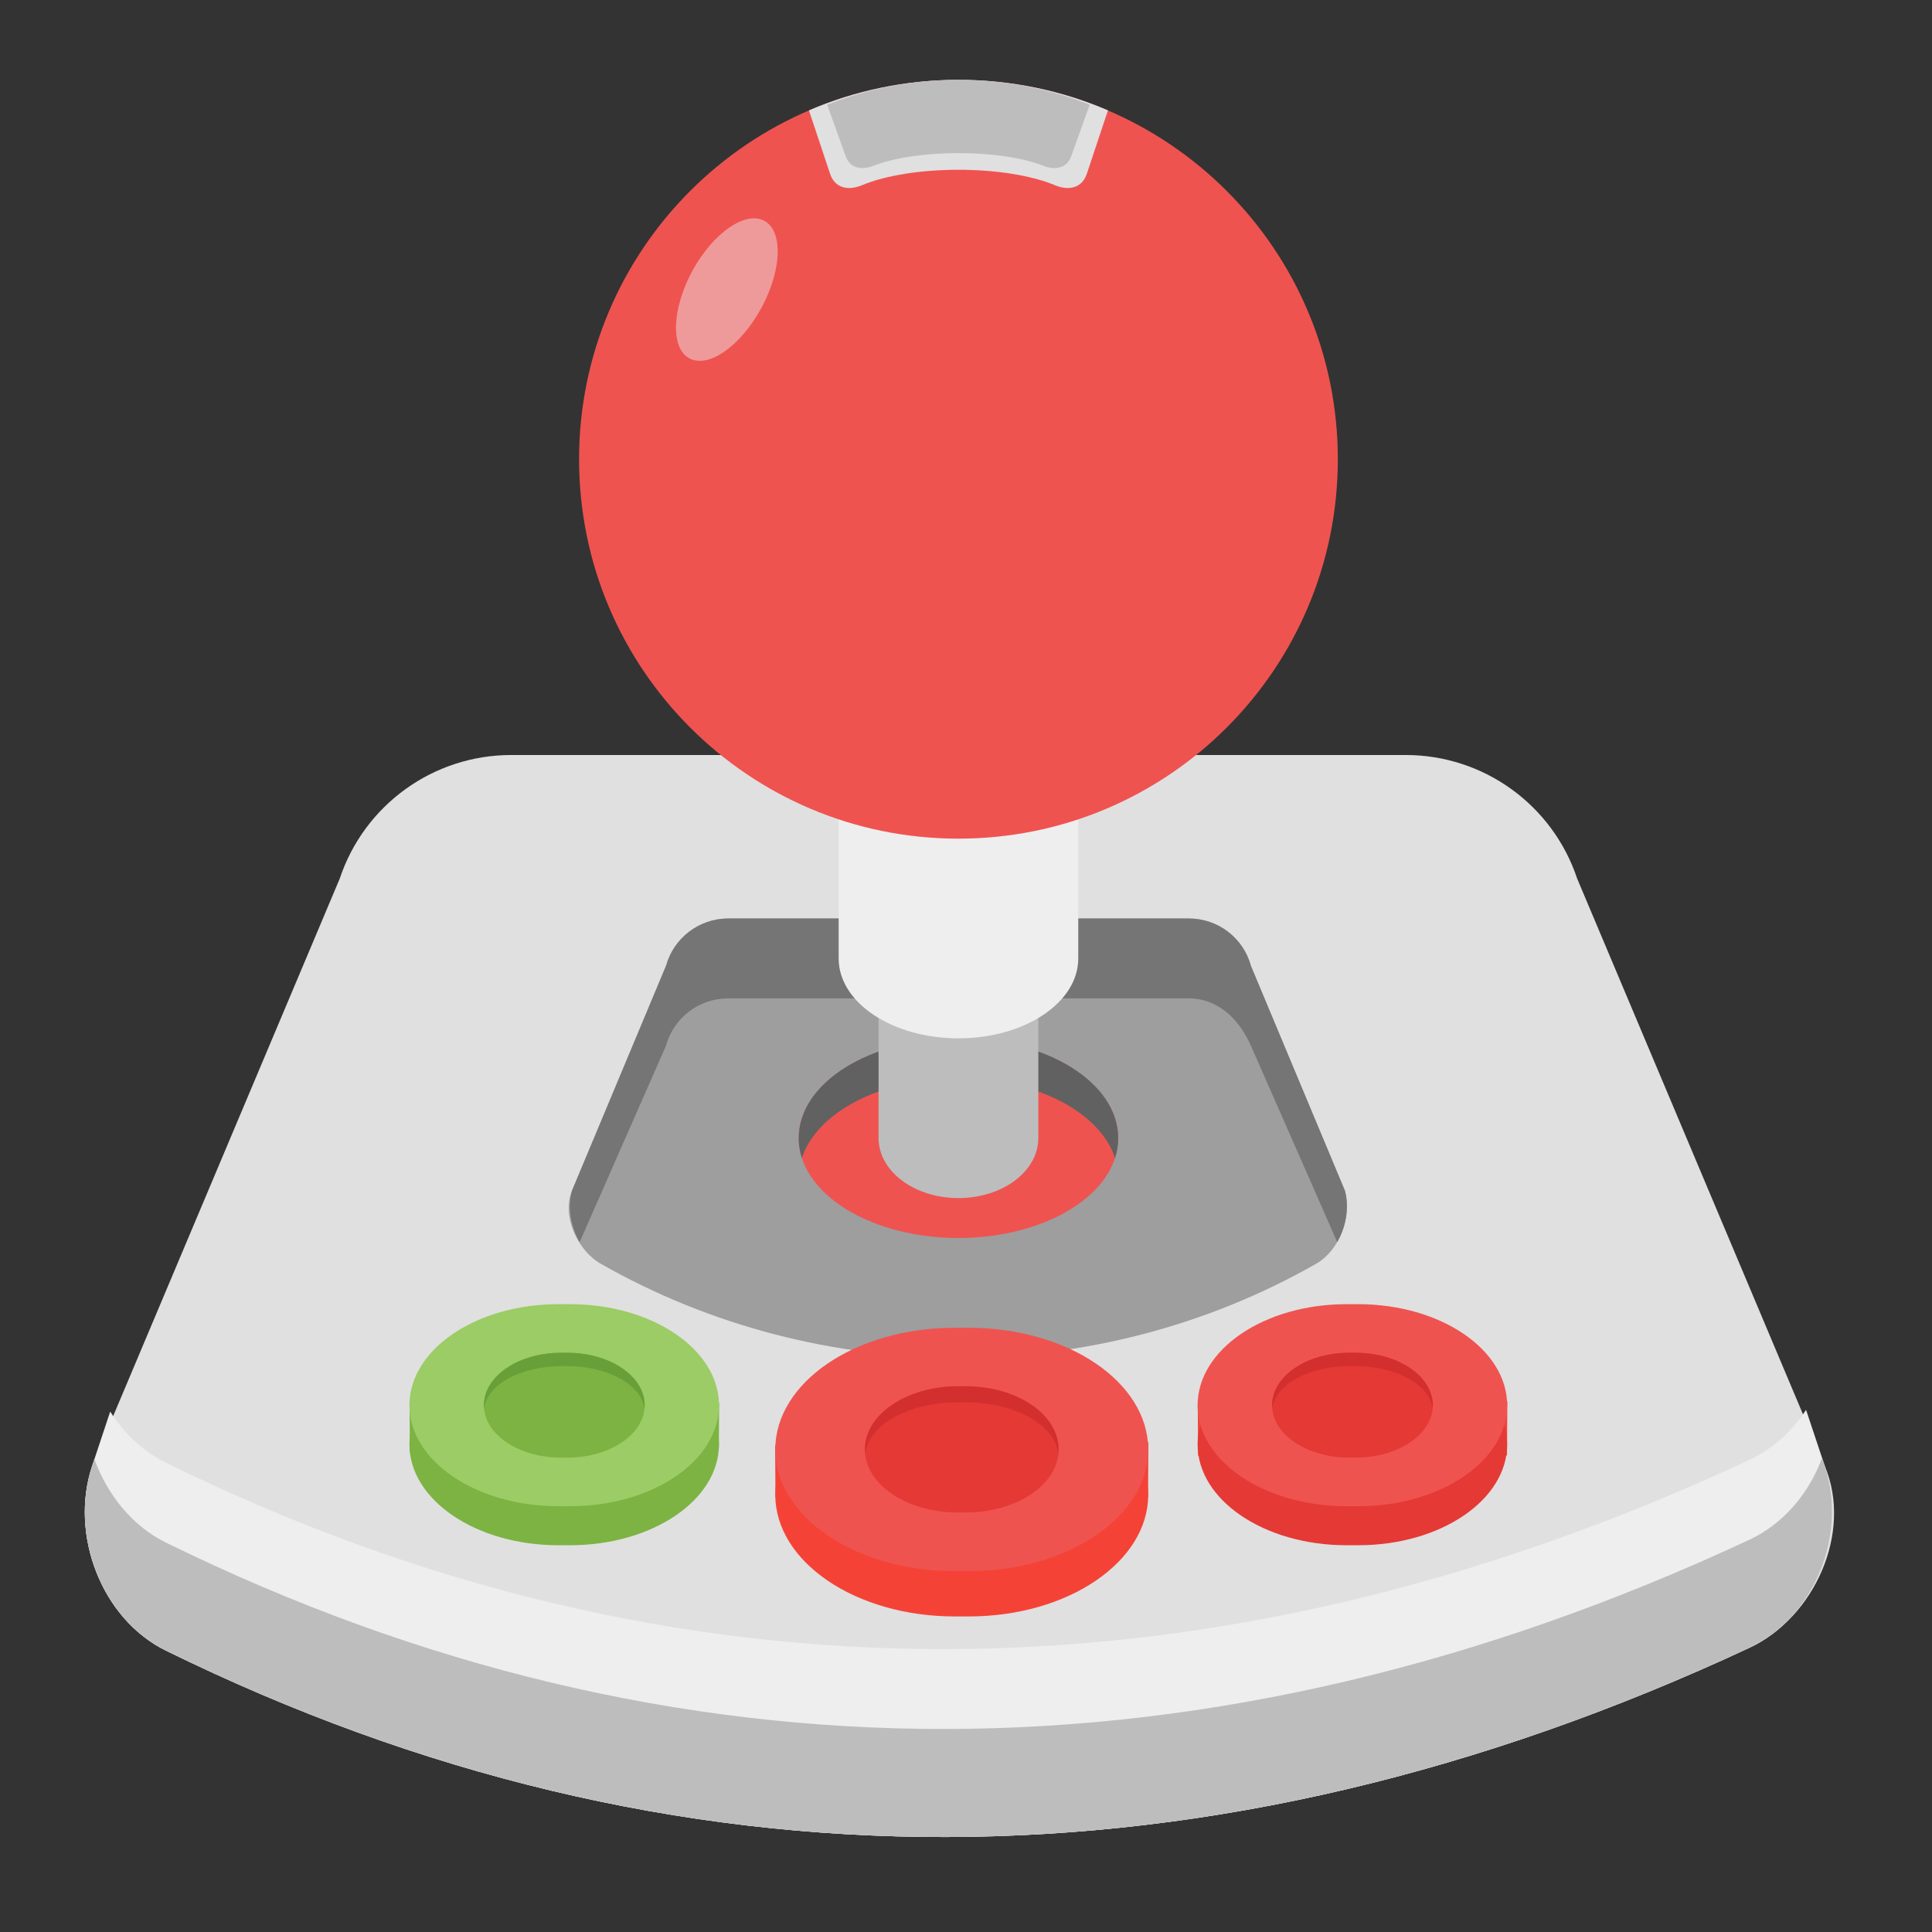 
<svg xmlns="http://www.w3.org/2000/svg" xmlns:xlink="http://www.w3.org/1999/xlink" width="48px" height="48px" viewBox="0 0 48 48" version="1.1">
<rect x="0" y="0" width="48" height="48" fill="#333333" stroke="none"/>
<g id="surface1">
<path style=" stroke:none;fill-rule:nonzero;fill:rgb(87.843%,87.843%,87.843%);fill-opacity:1;" d="M 2.289 36.422 L 8.441 21.828 C 9.051 19.996 10.766 18.758 12.699 18.758 L 34.926 18.758 C 36.859 18.758 38.574 19.996 39.184 21.828 L 45.336 36.422 C 46.031 38.066 45.086 40.184 43.465 40.938 C 30.078 47.184 16.734 47.207 4.121 41.008 C 2.52 40.223 1.723 38.117 2.289 36.422 Z M 2.289 36.422 "/>
<path style=" stroke:none;fill-rule:nonzero;fill:rgb(93.333%,93.333%,93.333%);fill-opacity:1;" d="M 44.871 35.027 C 44.523 35.559 44.047 35.996 43.465 36.27 C 30.078 42.516 16.734 42.539 4.121 36.34 C 3.551 36.059 3.078 35.609 2.738 35.07 L 2.289 36.422 C 1.723 38.117 2.52 40.223 4.121 41.008 C 16.734 47.207 30.078 47.184 43.465 40.938 C 45.086 40.184 45.902 38.117 45.336 36.422 Z M 44.871 35.027 "/>
<path style=" stroke:none;fill-rule:nonzero;fill:rgb(74.118%,74.118%,74.118%);fill-opacity:1;" d="M 45.27 36.219 C 44.945 37.098 44.316 37.855 43.465 38.254 C 30.078 44.5 16.734 44.523 4.121 38.324 C 3.281 37.91 2.664 37.133 2.344 36.246 L 2.289 36.422 C 1.723 38.117 2.52 40.223 4.121 41.008 C 16.734 47.207 30.078 47.184 43.465 40.938 C 45.086 40.184 45.902 38.117 45.336 36.422 Z M 45.27 36.219 "/>
<path style=" stroke:none;fill-rule:nonzero;fill:rgb(61.961%,61.961%,61.961%);fill-opacity:1;" d="M 18.086 22.82 L 29.539 22.82 C 30.258 22.82 30.891 23.301 31.078 23.996 L 33.414 29.582 C 33.59 30.23 33.281 31.066 32.699 31.398 C 27.234 34.512 20.391 34.512 14.926 31.398 C 14.344 31.066 13.953 30.203 14.211 29.582 L 16.547 23.996 C 16.824 23.332 17.367 22.82 18.086 22.82 Z M 18.086 22.82 "/>
<path style=" stroke:none;fill-rule:nonzero;fill:rgb(45.882%,45.882%,45.882%);fill-opacity:1;" d="M 18.078 22.82 C 17.363 22.824 16.734 23.305 16.547 23.996 L 14.211 29.582 C 14.098 29.992 14.18 30.477 14.402 30.859 L 16.547 25.98 C 16.734 25.289 17.363 24.809 18.078 24.805 C 18.082 24.805 18.082 24.805 18.086 24.805 L 29.539 24.805 C 30.258 24.805 30.789 25.32 31.078 25.98 L 33.223 30.859 C 33.445 30.477 33.527 29.992 33.414 29.582 L 31.078 23.996 C 30.891 23.301 30.258 22.82 29.539 22.82 L 18.086 22.82 C 18.082 22.82 18.082 22.82 18.078 22.82 Z M 18.078 22.82 "/>
<path style=" stroke:none;fill-rule:nonzero;fill:rgb(93.725%,32.549%,31.373%);fill-opacity:1;" d="M 23.812 25.797 C 26.004 25.797 27.781 26.906 27.781 28.277 C 27.781 29.648 26.004 30.758 23.812 30.758 C 21.621 30.758 19.844 29.648 19.844 28.277 C 19.844 26.906 21.621 25.797 23.812 25.797 Z M 23.812 25.797 "/>
<path style=" stroke:none;fill-rule:nonzero;fill:rgb(38.039%,38.039%,38.039%);fill-opacity:1;" d="M 23.812 25.797 C 21.613 25.797 19.844 26.902 19.844 28.277 C 19.844 28.449 19.871 28.613 19.922 28.773 C 20.289 27.637 21.887 26.789 23.812 26.789 C 25.738 26.789 27.336 27.637 27.703 28.773 C 27.754 28.613 27.781 28.449 27.781 28.277 C 27.781 26.902 26.012 25.797 23.812 25.797 Z M 23.812 25.797 "/>
<path style=" stroke:none;fill-rule:nonzero;fill:rgb(74.118%,74.118%,74.118%);fill-opacity:1;" d="M 23.812 14.883 C 24.91 14.883 25.797 15.551 25.797 16.371 L 25.797 28.277 C 25.797 29.098 24.91 29.766 23.812 29.766 C 22.715 29.766 21.828 29.098 21.828 28.277 L 21.828 16.371 C 21.828 15.551 22.715 14.883 23.812 14.883 Z M 23.812 14.883 "/>
<path style=" stroke:none;fill-rule:nonzero;fill:rgb(93.333%,93.333%,93.333%);fill-opacity:1;" d="M 23.812 12.898 C 25.457 12.898 26.789 13.785 26.789 14.883 L 26.789 23.812 C 26.789 24.91 25.457 25.797 23.812 25.797 C 22.168 25.797 20.836 24.91 20.836 23.812 L 20.836 14.883 C 20.836 13.785 22.168 12.898 23.812 12.898 Z M 23.812 12.898 "/>
<path style=" stroke:none;fill-rule:nonzero;fill:rgb(93.725%,32.549%,31.373%);fill-opacity:1;" d="M 23.812 1.984 C 29.02 1.984 33.238 6.203 33.238 11.41 C 33.238 16.617 29.02 20.836 23.812 20.836 C 18.605 20.836 14.387 16.617 14.387 11.41 C 14.387 6.203 18.605 1.984 23.812 1.984 Z M 23.812 1.984 "/>
<path style=" stroke:none;fill-rule:nonzero;fill:rgb(93.725%,60.392%,60.392%);fill-opacity:1;" d="M 18.992 5.488 C 19.461 5.746 19.426 6.719 18.91 7.66 C 18.398 8.602 17.598 9.16 17.125 8.902 C 16.656 8.645 16.691 7.672 17.203 6.727 C 17.719 5.785 18.52 5.23 18.992 5.488 Z M 18.992 5.488 "/>
<path style=" stroke:none;fill-rule:nonzero;fill:rgb(87.843%,87.843%,87.843%);fill-opacity:1;" d="M 23.812 1.984 C 22.492 1.984 21.234 2.254 20.098 2.742 L 20.621 4.312 C 20.738 4.672 21.066 4.746 21.414 4.602 C 22.645 4.09 24.98 4.09 26.211 4.602 C 26.559 4.746 26.887 4.672 27.004 4.312 L 27.527 2.742 C 26.391 2.254 25.133 1.984 23.812 1.984 Z M 23.812 1.984 "/>
<path style=" stroke:none;fill-rule:nonzero;fill:rgb(74.118%,74.118%,74.118%);fill-opacity:1;" d="M 23.812 1.984 C 22.652 1.984 21.551 2.203 20.551 2.602 L 21.012 3.883 C 21.113 4.176 21.402 4.238 21.707 4.117 C 22.785 3.699 24.84 3.699 25.918 4.117 C 26.223 4.238 26.512 4.176 26.613 3.883 L 27.074 2.602 C 26.074 2.203 24.973 1.984 23.812 1.984 Z M 23.812 1.984 "/>
<path style=" stroke:none;fill-rule:nonzero;fill:rgb(95.686%,26.275%,21.176%);fill-opacity:1;" d="M 19.258 35.914 L 19.266 37.195 L 28.523 37.188 L 28.531 35.836 Z M 19.258 35.914 "/>
<path style=" stroke:none;fill-rule:nonzero;fill:rgb(95.686%,26.275%,21.176%);fill-opacity:1;" d="M 23.719 34.109 L 24.07 34.109 C 26.531 34.109 28.527 35.465 28.527 37.137 C 28.527 38.805 26.531 40.16 24.07 40.16 L 23.719 40.16 C 21.258 40.16 19.262 38.805 19.262 37.137 C 19.262 35.465 21.258 34.109 23.719 34.109 Z M 23.719 34.109 "/>
<path style=" stroke:none;fill-rule:nonzero;fill:rgb(93.725%,32.549%,31.373%);fill-opacity:1;" d="M 23.719 32.988 L 24.07 32.988 C 26.531 32.988 28.527 34.34 28.527 36.012 C 28.527 37.68 26.531 39.035 24.07 39.035 L 23.719 39.035 C 21.258 39.035 19.262 37.68 19.262 36.012 C 19.262 34.34 21.258 32.988 23.719 32.988 Z M 23.719 32.988 "/>
<path style=" stroke:none;fill-rule:nonzero;fill:rgb(89.804%,22.353%,20.784%);fill-opacity:1;" d="M 23.805 34.441 L 23.984 34.441 C 25.266 34.441 26.301 35.145 26.301 36.012 C 26.301 36.879 25.266 37.578 23.984 37.578 L 23.805 37.578 C 22.527 37.578 21.488 36.879 21.488 36.012 C 21.488 35.145 22.527 34.441 23.805 34.441 Z M 23.805 34.441 "/>
<path style=" stroke:none;fill-rule:nonzero;fill:rgb(82.745%,18.431%,18.431%);fill-opacity:1;" d="M 23.805 34.441 C 22.523 34.441 21.488 35.141 21.488 36.012 C 21.488 36.047 21.492 36.082 21.496 36.117 C 21.574 35.402 22.574 34.84 23.805 34.84 L 23.984 34.84 C 25.215 34.84 26.215 35.402 26.293 36.117 C 26.297 36.082 26.301 36.047 26.301 36.012 C 26.301 35.141 25.27 34.441 23.984 34.441 Z M 23.805 34.441 "/>
<path style=" stroke:none;fill-rule:nonzero;fill:rgb(95.686%,26.275%,21.176%);fill-opacity:1;" d="M 29.758 34.891 L 29.766 36.168 L 37.441 36.16 L 37.449 34.812 Z M 29.758 34.891 "/>
<path style=" stroke:none;fill-rule:nonzero;fill:rgb(89.804%,22.353%,20.784%);fill-opacity:1;" d="M 33.453 33.375 L 33.746 33.375 C 35.789 33.375 37.445 34.496 37.445 35.883 C 37.445 37.27 35.789 38.391 33.746 38.391 L 33.453 38.391 C 31.41 38.391 29.754 37.27 29.754 35.883 C 29.754 34.496 31.41 33.375 33.453 33.375 Z M 33.453 33.375 "/>
<path style=" stroke:none;fill-rule:nonzero;fill:rgb(93.725%,32.549%,31.373%);fill-opacity:1;" d="M 33.453 32.402 L 33.746 32.402 C 35.789 32.402 37.445 33.527 37.445 34.914 C 37.445 36.297 35.789 37.422 33.746 37.422 L 33.453 37.422 C 31.41 37.422 29.754 36.297 29.754 34.914 C 29.754 33.527 31.41 32.402 33.453 32.402 Z M 33.453 32.402 "/>
<path style=" stroke:none;fill-rule:nonzero;fill:rgb(89.804%,22.353%,20.784%);fill-opacity:1;" d="M 33.523 33.609 L 33.676 33.609 C 34.738 33.609 35.598 34.191 35.598 34.914 C 35.598 35.633 34.738 36.215 33.676 36.215 L 33.523 36.215 C 32.465 36.215 31.605 35.633 31.605 34.914 C 31.605 34.191 32.465 33.609 33.523 33.609 Z M 33.523 33.609 "/>
<path style=" stroke:none;fill-rule:nonzero;fill:rgb(82.745%,18.431%,18.431%);fill-opacity:1;" d="M 33.523 33.609 C 32.461 33.609 31.605 34.191 31.605 34.914 C 31.605 34.941 31.605 34.973 31.609 35 C 31.676 34.41 32.504 33.941 33.523 33.941 L 33.676 33.941 C 34.695 33.941 35.523 34.41 35.594 35 C 35.594 34.973 35.598 34.941 35.598 34.914 C 35.598 34.191 34.738 33.609 33.676 33.609 Z M 33.523 33.609 "/>
<path style=" stroke:none;fill-rule:nonzero;fill:rgb(48.627%,70.196%,25.882%);fill-opacity:1;" d="M 10.176 34.852 L 10.184 36.09 L 17.859 35.965 L 17.867 34.852 Z M 10.176 34.852 "/>
<path style=" stroke:none;fill-rule:nonzero;fill:rgb(48.627%,70.196%,25.882%);fill-opacity:1;" d="M 13.871 33.375 L 14.164 33.375 C 16.207 33.375 17.863 34.496 17.863 35.883 C 17.863 37.27 16.207 38.391 14.164 38.391 L 13.871 38.391 C 11.828 38.391 10.172 37.27 10.172 35.883 C 10.172 34.496 11.828 33.375 13.871 33.375 Z M 13.871 33.375 "/>
<path style=" stroke:none;fill-rule:nonzero;fill:rgb(61.176%,80%,39.608%);fill-opacity:1;" d="M 13.871 32.402 L 14.164 32.402 C 16.207 32.402 17.863 33.527 17.863 34.914 C 17.863 36.297 16.207 37.422 14.164 37.422 L 13.871 37.422 C 11.828 37.422 10.172 36.297 10.172 34.914 C 10.172 33.527 11.828 32.402 13.871 32.402 Z M 13.871 32.402 "/>
<path style=" stroke:none;fill-rule:nonzero;fill:rgb(48.627%,70.196%,25.882%);fill-opacity:1;" d="M 13.941 33.609 L 14.094 33.609 C 15.152 33.609 16.016 34.191 16.016 34.914 C 16.016 35.633 15.152 36.215 14.094 36.215 L 13.941 36.215 C 12.883 36.215 12.023 35.633 12.023 34.914 C 12.023 34.191 12.883 33.609 13.941 33.609 Z M 13.941 33.609 "/>
<path style=" stroke:none;fill-rule:nonzero;fill:rgb(40.784%,62.353%,21.961%);fill-opacity:1;" d="M 13.941 33.609 C 12.879 33.609 12.023 34.191 12.023 34.914 C 12.023 34.941 12.023 34.973 12.027 35 C 12.094 34.41 12.922 33.941 13.941 33.941 L 14.094 33.941 C 15.113 33.941 15.941 34.41 16.008 35 C 16.012 34.973 16.016 34.941 16.016 34.914 C 16.016 34.191 15.156 33.609 14.094 33.609 Z M 13.941 33.609 "/>
</g>
</svg>
